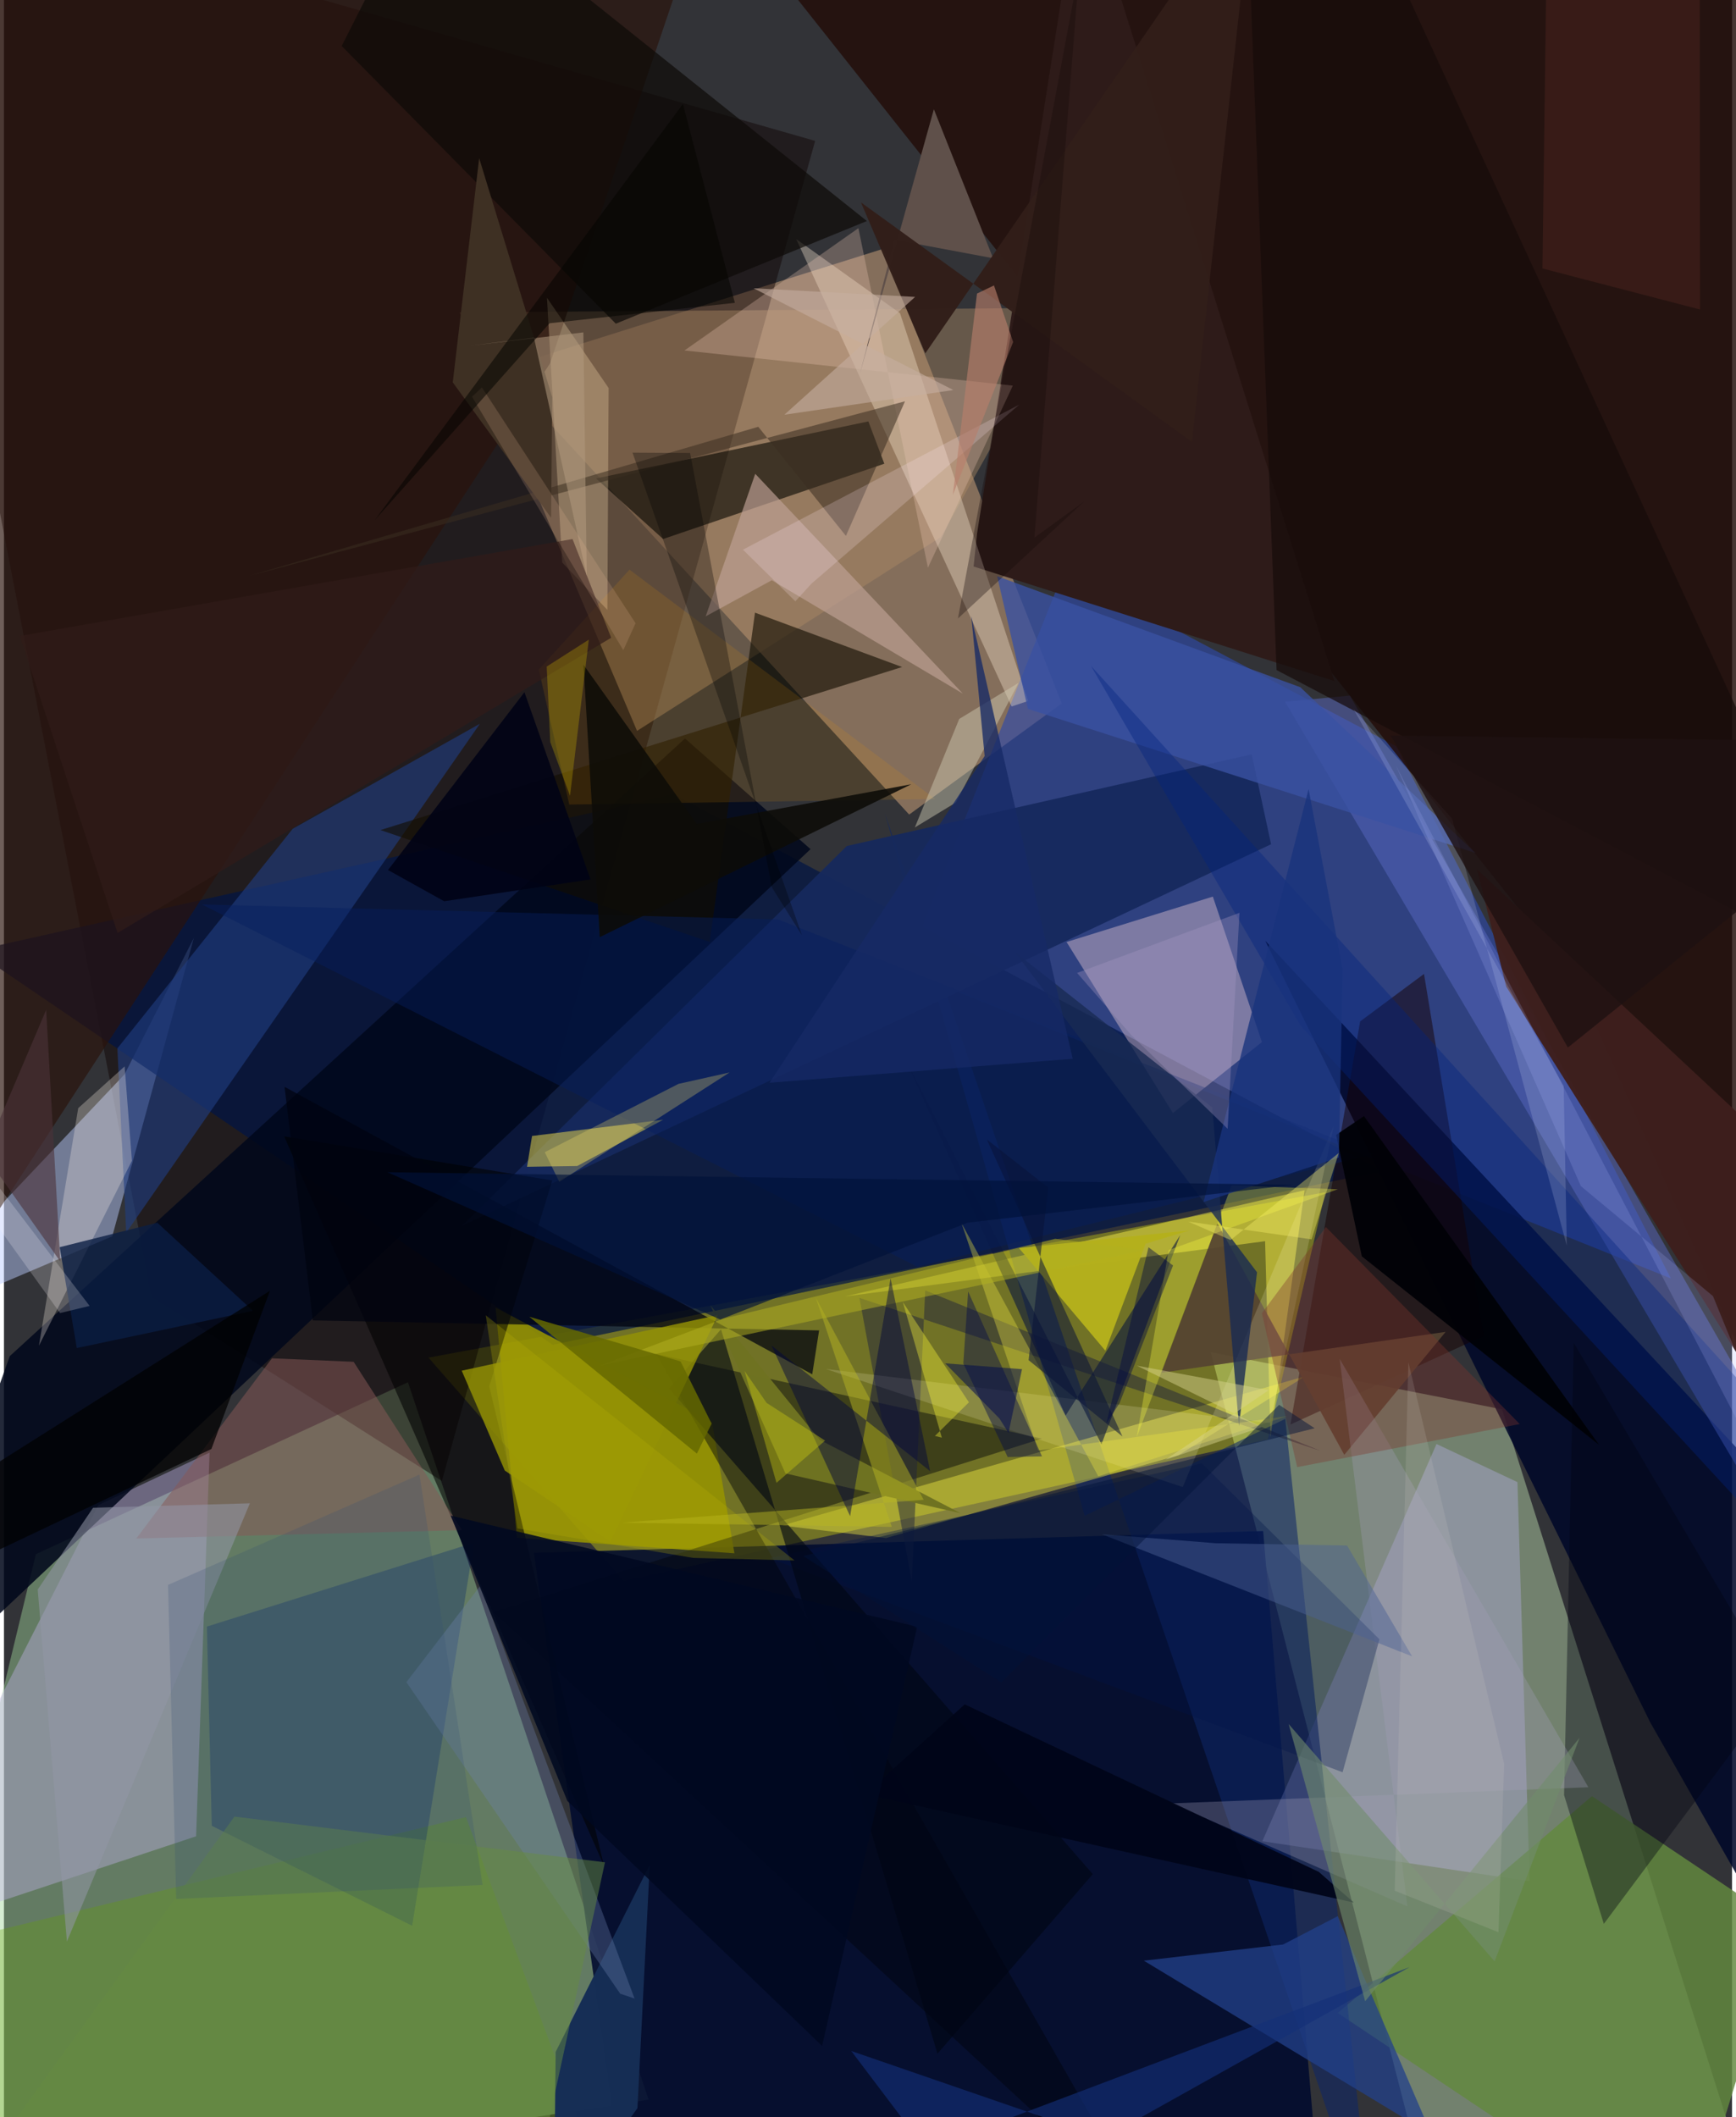 <svg xmlns="http://www.w3.org/2000/svg" width="228" height="278" viewBox="0 0 836 1024"><path fill="#323337" d="M0 0h836v1024H0z"/><path fill="#a3d69b" fill-opacity=".439" d="M15.423 751.67l180.013-83.123 116.444 346.99L-62 1072.662z"/><path fill="#9bb190" fill-opacity=".616" d="M694.87 1086L583.81 654l140.943 27.648L852.673 1086z"/><path fill="#e9b789" fill-opacity=".447" d="M437.914 393.974L239.997 178.622l185.425-58.296 86.294 219.908z"/><path fill="#fdfb00" fill-opacity=".314" d="M205.393 656.633l94.327 107.975 311.72-68.402 27.796-119.574z"/><path fill="#000b2f" fill-opacity=".882" d="M256.394 751.07L303.602 1086h334.805L609.16 740.51z"/><path fill="#2e49aa" fill-opacity=".635" d="M512.83 275.895l-77.19 193.472 370.778 148.968-132.778-257.31z"/><path fill="#220d09" fill-opacity=".827" d="M760.161 473.96L369.44-18.6 897.92-62l.08 846.304z"/><path fill="#0e0000" fill-opacity=".455" d="M71.501 627.161l140.364 89.134L392.427 68.152-62-62z"/><path fill="#000829" fill-opacity=".871" d="M610.203 455.035L796.34 832.89 898 1011.933V764.607z"/><path fill="#bcf" fill-opacity=".471" d="M-62 646.648L58.336 519.627 91.86 453.66 52.393 597.967z"/><path fill="#001445" fill-opacity=".702" d="M265.487 650.429L-14.611 459.894l338.645-75.691 342.49 182.195z"/><path fill="#ae8b65" fill-opacity=".42" d="M306.27 353.502l-85.797-202.391 294.962-2.237-62.269 110.93z"/><path fill="#bfb2e8" fill-opacity=".412" d="M-62 939.644l154.95-51.495 6.519-185.576-53.85 25.405z"/><path fill="#01081b" fill-opacity=".863" d="M2.828 655.897l326.65-298.71 60.721 53.511L-62 836.963z"/><path fill="#fcd8dd" fill-opacity=".38" d="M608.58 504.014l-43.086 34.327-51.437-82.73 70.768-21.958z"/><path fill="#acabd7" fill-opacity=".447" d="M608.76 890.555l129.294 19.343-5.87-193.05-39.15-18.434z"/><path fill="#050600" fill-opacity=".6" d="M318.885 260.696L425.9 224.284l-7.724-20.464-131.74 27.59z"/><path fill="#63883f" fill-opacity=".831" d="M861.18 931.024L813.472 1086 645.233 973.599l122.992-104.862z"/><path fill="#959202" fill-opacity=".894" d="M248.172 743.75l-10.331-111.373 104.696 55.426 10.833 63.478z"/><path fill="#000309" fill-opacity=".447" d="M236.941 779.686l317.58 294.127-238.925-418.925 186.568 40.878z"/><path fill="#0e2668" fill-opacity=".565" d="M426.208 393.506l96.609 339.616 97.034-46.857L662.279 1086z"/><path fill="#16295d" fill-opacity=".937" d="M612.997 408.337l-9.363-43.475-195.886 44.315-186.18 183.716z"/><path fill="#64a200" fill-opacity=".306" d="M-62 1086h362.498l-77.006-207.138L-62 947.88z"/><path fill="#203d81" fill-opacity=".612" d="M230.256 350.046l-90.56 50.792-84.827 106.23 4.276 89.123z"/><path fill="#2a120b" fill-opacity=".675" d="M-11.073 598.424L-54.345-53.58 344.592-62 264.2 175.678z"/><path fill="#fdf447" fill-opacity=".463" d="M629.191 575.677l-16.487 119.415-2.603-94.769-203.395 26.746z"/><path fill="#2e1b19" d="M521.213-62l-50.454 319.987-1.676 16.016 174.532 55.392z"/><path fill="#00246a" fill-opacity=".314" d="M197.462 931.417L227.41 746.14 98.177 786.714l2.35 96.358z"/><path fill="#fdecd4" fill-opacity=".353" d="M433.475 151.476l62.022 187.535-8.017 2.679-104.205-226.047z"/><path fill="#faf344" fill-opacity=".408" d="M426.68 743.9l-50.292-6.048 253.15-72.23-61.342 38.223z"/><path fill="#5867bf" fill-opacity=".506" d="M898 810.319L619.754 339.443l31.354-3.015 199.699 348.444z"/><path fill="#224089" fill-opacity=".749" d="M690.665 1032.503l-139.223-84.19 67.384-7.83 26.43-13.72z"/><path fill="#f9e74d" fill-opacity=".49" d="M253.054 564.336l2.425-14.91 63.435-7.844-41.589 22.372z"/><path fill="#130d00" fill-opacity=".616" d="M341.418 455.6l21.913-159.277 71.17 26.295-252.375 78.86z"/><path fill="#150000" fill-opacity=".486" d="M715.822 646.177L622.38 688.98l33.7-194.963 30.898-22.965z"/><path fill="#000001" fill-opacity=".561" d="M135.572 549.63L290.303 902.5l-55.54-231.949 30.498-99.612z"/><path fill="#162e55" fill-opacity=".992" d="M312.429 901.899l-5.966 117.742-40.448 56.225.883-83.437z"/><path fill="#f1d5a8" fill-opacity=".322" d="M292.518 187.677l-.604 107.29-21.856-22.898-7.37-128.066z"/><path fill="#000512" fill-opacity=".384" d="M773.973 930.508l-19.229-62.267 4.694-218.728 98.981 167.683z"/><path fill="#bfa195" fill-opacity=".667" d="M371.471 280.633l-31.992 17.47 23.967-68.935L463.88 335.484z"/><path fill="#3a52a2" fill-opacity=".788" d="M495.359 342.872l216.557 69.687-84.774-80.179-146.667-53.678z"/><path fill="#fff7ea" fill-opacity=".282" d="M58.377 515.774l-22.454 20.203L16.93 650.843l44.973-89.421z"/><path fill="#20253b" fill-opacity=".498" d="M413.858 627.75l223.216 74.043-191.396-77.668-6.488 140.898z"/><path fill="#544332" fill-opacity=".914" d="M648.409 703.649l49.04-59.474-137.463 19.753 27.069-72.316z"/><path fill="#0e0b08" fill-opacity=".702" d="M417.452 106.903l-121.456 49.656-132.61-134.315L206.032-62z"/><path fill="#875957" fill-opacity=".522" d="M221.58 740.079l-157.568 4.03 65.645-87.136 39.51 1.683z"/><path fill="#02247f" fill-opacity=".38" d="M898 732.343L525.837 322.027 627.26 496.076l225.502 244.71z"/><path fill="#f3cbba" fill-opacity=".282" d="M329.211 169.515l84.148-59.162 33.628 164.23 41.08-88.071z"/><path fill="#3e1f1d" fill-opacity=".973" d="M712.605 420.428l14.163 56.796L898 749.412l-12.078-167.038z"/><path fill="#fef8d3" fill-opacity=".169" d="M397.603 662.13l172.674 57.104 73.068-174.86-30.858 143.935z"/><path fill="#0d173c" fill-opacity=".608" d="M569.049 597.394L530.933 698.57l-96.638-190.046 79.303 176.139z"/><path fill="#ee9400" fill-opacity=".137" d="M450.474 386.443L273.48 389.14l-14.732-65.281 43.859-48.333z"/><path fill="#6f7222" fill-opacity=".992" d="M394.662 696.4l-52.898-65.08 36.306 81.331 84.736 19.246z"/><path fill="#a2a0b9" fill-opacity=".31" d="M646.184 657.244l32.76 264.83-114.198-49.844 201.754-7.796z"/><path fill="#001348" fill-opacity=".325" d="M665.423 792.876l-17.831 64.29-277.314-103.525 209.254-45.843z"/><path fill="#b4b01c" fill-opacity=".98" d="M552.293 601.537L532.846 653.3l-41.836-49.657 82.8-8.598z"/><path fill="#000410" fill-opacity=".725" d="M394.347 643.472l-3.327 21.238-255.283-139.056 13.683 112.982z"/><path fill="#061f5f" fill-opacity=".439" d="M662.574 558.145l-220.73 54.541L95.75 437.441l278.813 7.27z"/><path fill="#f5e067" fill-opacity=".282" d="M261.62 557.285l7.025 14.302 82.388-52.872-24.707 5.515z"/><path fill="#133078" fill-opacity=".639" d="M532.087 1034.12L680 951.427l-233.976 88.347L409.915 992z"/><path fill="#000513" fill-opacity=".616" d="M526.75 906.451L321.798 671.577l25.1-28.66L451.6 993.316z"/><path fill="#ebe440" fill-opacity=".361" d="M621.17 684.858l-91.772 29.176-66.14-122.426 37.05 109.962z"/><path fill="#6f84b2" fill-opacity=".329" d="M194.689 813.59l103.447 150.704 6.931 2.319-74.621-199.65z"/><path fill="#939104" fill-opacity=".82" d="M293.425 745.59l51.91-109.54-123.883 26.91 20.842 48.303z"/><path fill="#170c0a" fill-opacity=".722" d="M898 472.337L674.23-12.805 600.871-62l14.779 386.084z"/><path fill="#d2ccb5" fill-opacity=".455" d="M462.13 347.731l28.707-17.456-30.32 57.869-19.86 12.073z"/><path fill="#fdfe41" fill-opacity=".314" d="M593.894 573.375l51.394 1.816-81.833 29.408-15.457 90.585z"/><path fill="#000a4e" fill-opacity=".529" d="M485.973 693.038l6.536-30.817-37.19-2.829 26.263 26.685z"/><path fill="#60514b" fill-opacity=".996" d="M449.868 52.843l28.65 72.054-47.71-8.912-16.916 65.542z"/><path fill="#3a2d20" fill-opacity=".537" d="M118.509 278.552l246.416-72.132 42.401 52.776 28.57-65.11z"/><path fill="#dde6ff" fill-opacity=".173" d="M700.578 395.939l55.477 206.556-1.499-77.202-101.68-182.359z"/><path fill="#192a52" fill-opacity=".792" d="M606.203 615.37l-8.745 74.42-12.928-154.175-95.667-75.372z"/><path fill="#b8b723" fill-opacity=".471" d="M299.156 736.456l145.77-11.05-52.198-97.79 36.785 110.886z"/><path fill="#3e3023" d="M229.898 76.516L217.12 184.933l47.587 65.515.518-58.38z"/><path fill="#b1b022" fill-opacity=".525" d="M508.548 599.155l43.239 5.525-263.684 55.899 59.981-22.812z"/><path fill="#80362c" fill-opacity=".365" d="M608.547 635.172l17.075 74.43 107.68-20.837-93.8-95.302z"/><path fill="#000207" fill-opacity=".957" d="M657.941 539.813l-13.471 9.091 12.42 58.734 114.78 91.194z"/><path fill="#0b1e43" fill-opacity=".792" d="M35.246 652l85.211-18-46.284-42.619-47.226 11.843z"/><path fill="#010518" fill-opacity=".925" d="M653.03 920.208l-16.937-14.837-171.298-81.023-48.122 43.441z"/><path fill="#19337c" fill-opacity=".788" d="M631.14 381.659l-50.814 199.72 65.44-21.517 1.86-90.925z"/><path fill="#00063d" fill-opacity=".471" d="M371.276 650.744l76.794 60.811-19.16-93.239-19.563 115.012z"/><path fill="#4f251f" fill-opacity=".463" d="M744.28 129.852l76.226 19.838-.171-187.786-73.757-4.349z"/><path fill="#fee8f9" fill-opacity=".208" d="M382.853 290.833l7.82-8.57 100.504-86.558-133.666 70.157z"/><path fill="#718c6b" fill-opacity=".596" d="M621.498 833.86l99.642 114.802 41.104-108.157-103.733 127.43z"/><path fill="#000001" fill-opacity=".725" d="M100.355 700.825l-153.253 72.694 49.993-66.108 131.586-83.112z"/><path fill="#4b6094" fill-opacity=".467" d="M681.221 801.12l-31.455-53.606-63.648-1.11-55.016-4.369z"/><path fill="#0d0c07" fill-opacity=".875" d="M438.94 379.318l-103.757 19.206-54.822-77.012 7.863 131.767z"/><path fill="#311b18" fill-opacity=".706" d="M7.71 307.596l267.355-46.878 18.677 47.74L54.96 451.238z"/><path fill="#162966" fill-opacity=".78" d="M370.365 523.683l104.061-158.007-6.456-67.637 49.054 214.05z"/><path fill="#9297a6" fill-opacity=".553" d="M30.457 939.063l88.512-211.965-75.86 2.155-26.772 39.551z"/><path fill="#b19a7e" fill-opacity=".549" d="M225.571 167.183l30.843-3.875 25.545 115.278-1.663-117.812z"/><path fill="#668b43" fill-opacity=".49" d="M-14.879 1053.467l126.373-174.843 179.262 22.114L250.613 1086z"/><path fill="#081237" fill-opacity=".533" d="M495.688 657.86l45.408 36.91-65.641-143.688 29.751 23.311z"/><path fill="#f9f26b" fill-opacity=".369" d="M593.415 599.759l-20.468-8.913 59.629 8.587 13.169-41.77z"/><path fill="#cdb000" fill-opacity=".306" d="M273.841 384.918l9.09-75.534-20.368 13.01 1.727 36.509z"/><path fill="#321e19" fill-opacity=".976" d="M574.712 213.726l30.024-273.658-159.017 230.844-31.13-73.018z"/><path fill="#000316" fill-opacity=".89" d="M185.794 420.801l27.17 15.107 70.806-10.568-31.974-90.531z"/><path fill="#656900" fill-opacity=".839" d="M327.315 658.473l15.028 30.073-7.127 14.51-81.058-66.194z"/><path fill="#b87f6c" fill-opacity=".627" d="M488.21 165.415l-9.268-27.36-8.211 3.931-11.695 97.394z"/><path fill="#4b333a" fill-opacity=".6" d="M-19.702 582.723l40.128-94.295 6.824 121.72L-62 483.822z"/><path fill="#030000" fill-opacity=".302" d="M304.075 218.928l81.96 233.407-14.584-23.203-39.502-210.038z"/><path fill="#354d75" fill-opacity=".22" d="M79.378 766.558l3.935 151.898 148.242-6.782-30.532-198.463z"/><path fill="#d6d38d" fill-opacity=".475" d="M611.89 672.385l-63.846-11.863 60.492 29.7-46.632 15.811z"/><path fill="#a8b4fd" fill-opacity=".192" d="M673.335 370.17l89.532 203.51 63.92 53.216L898 801.052z"/><path fill="#ab9ac6" fill-opacity=".325" d="M519.156 470.571l78.544-29.07-5.716 104.457-46.46-45.182z"/><path fill="#1f1111" fill-opacity=".827" d="M898 392.88L756.568 506.667l-85.73-150.92L898 358.658z"/><path fill="#fefc39" fill-opacity=".361" d="M466.829 678.25l-16.452 16.263 3.347.835-18.867-65.573z"/><path fill="#d8d4ca" fill-opacity=".149" d="M725.767 853.15l-2.775 81.396-50.182-20.078 6.608-255.57z"/><path fill="#000921" fill-opacity=".871" d="M395.802 989.554L272.557 871.059l-56.446-138.01 225.66 53.742z"/><path fill="#fbf6fc" fill-opacity=".216" d="M41.444 631.63L-62 496.098l35.6 64.567 53.531 74.412z"/><path fill="#f1bf9b" fill-opacity=".176" d="M299.62 314.475l-73.19-122.6 4.796-4.5 74.323 114.052z"/><path fill="#001239" fill-opacity=".655" d="M466.138 591.387l-119.61 46.835-161.016-71.25 438.15 6.072z"/><path fill="#160a09" fill-opacity=".345" d="M520.336-15.999L498.51 260.03l24.14-17.524-61.138 56.636z"/><path fill="#b8b106" fill-opacity=".263" d="M233.081 636.162l149.394 118.573-48.991-1.228-85.088-14.247z"/><path fill="#000741" fill-opacity=".439" d="M533.3 688.513l20.397-85.247 11.877 8.804-25.856 66.512z"/><path fill="#c6aea1" fill-opacity=".592" d="M440.8 143.604l-78.162-4.183 96.665 49.23-81.759 11.942z"/><path fill="#cbcc0f" fill-opacity=".4" d="M368.922 678.51l28.31 18.26-23.509 20.434-15.456-54.127z"/><path fill="#010949" fill-opacity=".427" d="M464.12 659.463l2.32-34.828 35.743 79.764-16.615.316z"/><path fill="#040500" fill-opacity=".549" d="M263.945 156.351l89.645-9.886-25.125-96.194L179.36 251.586z"/><path fill="#001239" fill-opacity=".467" d="M386.662 752.612l95.815 61.065 134.404-134.206 17.203 11.331z"/></svg>